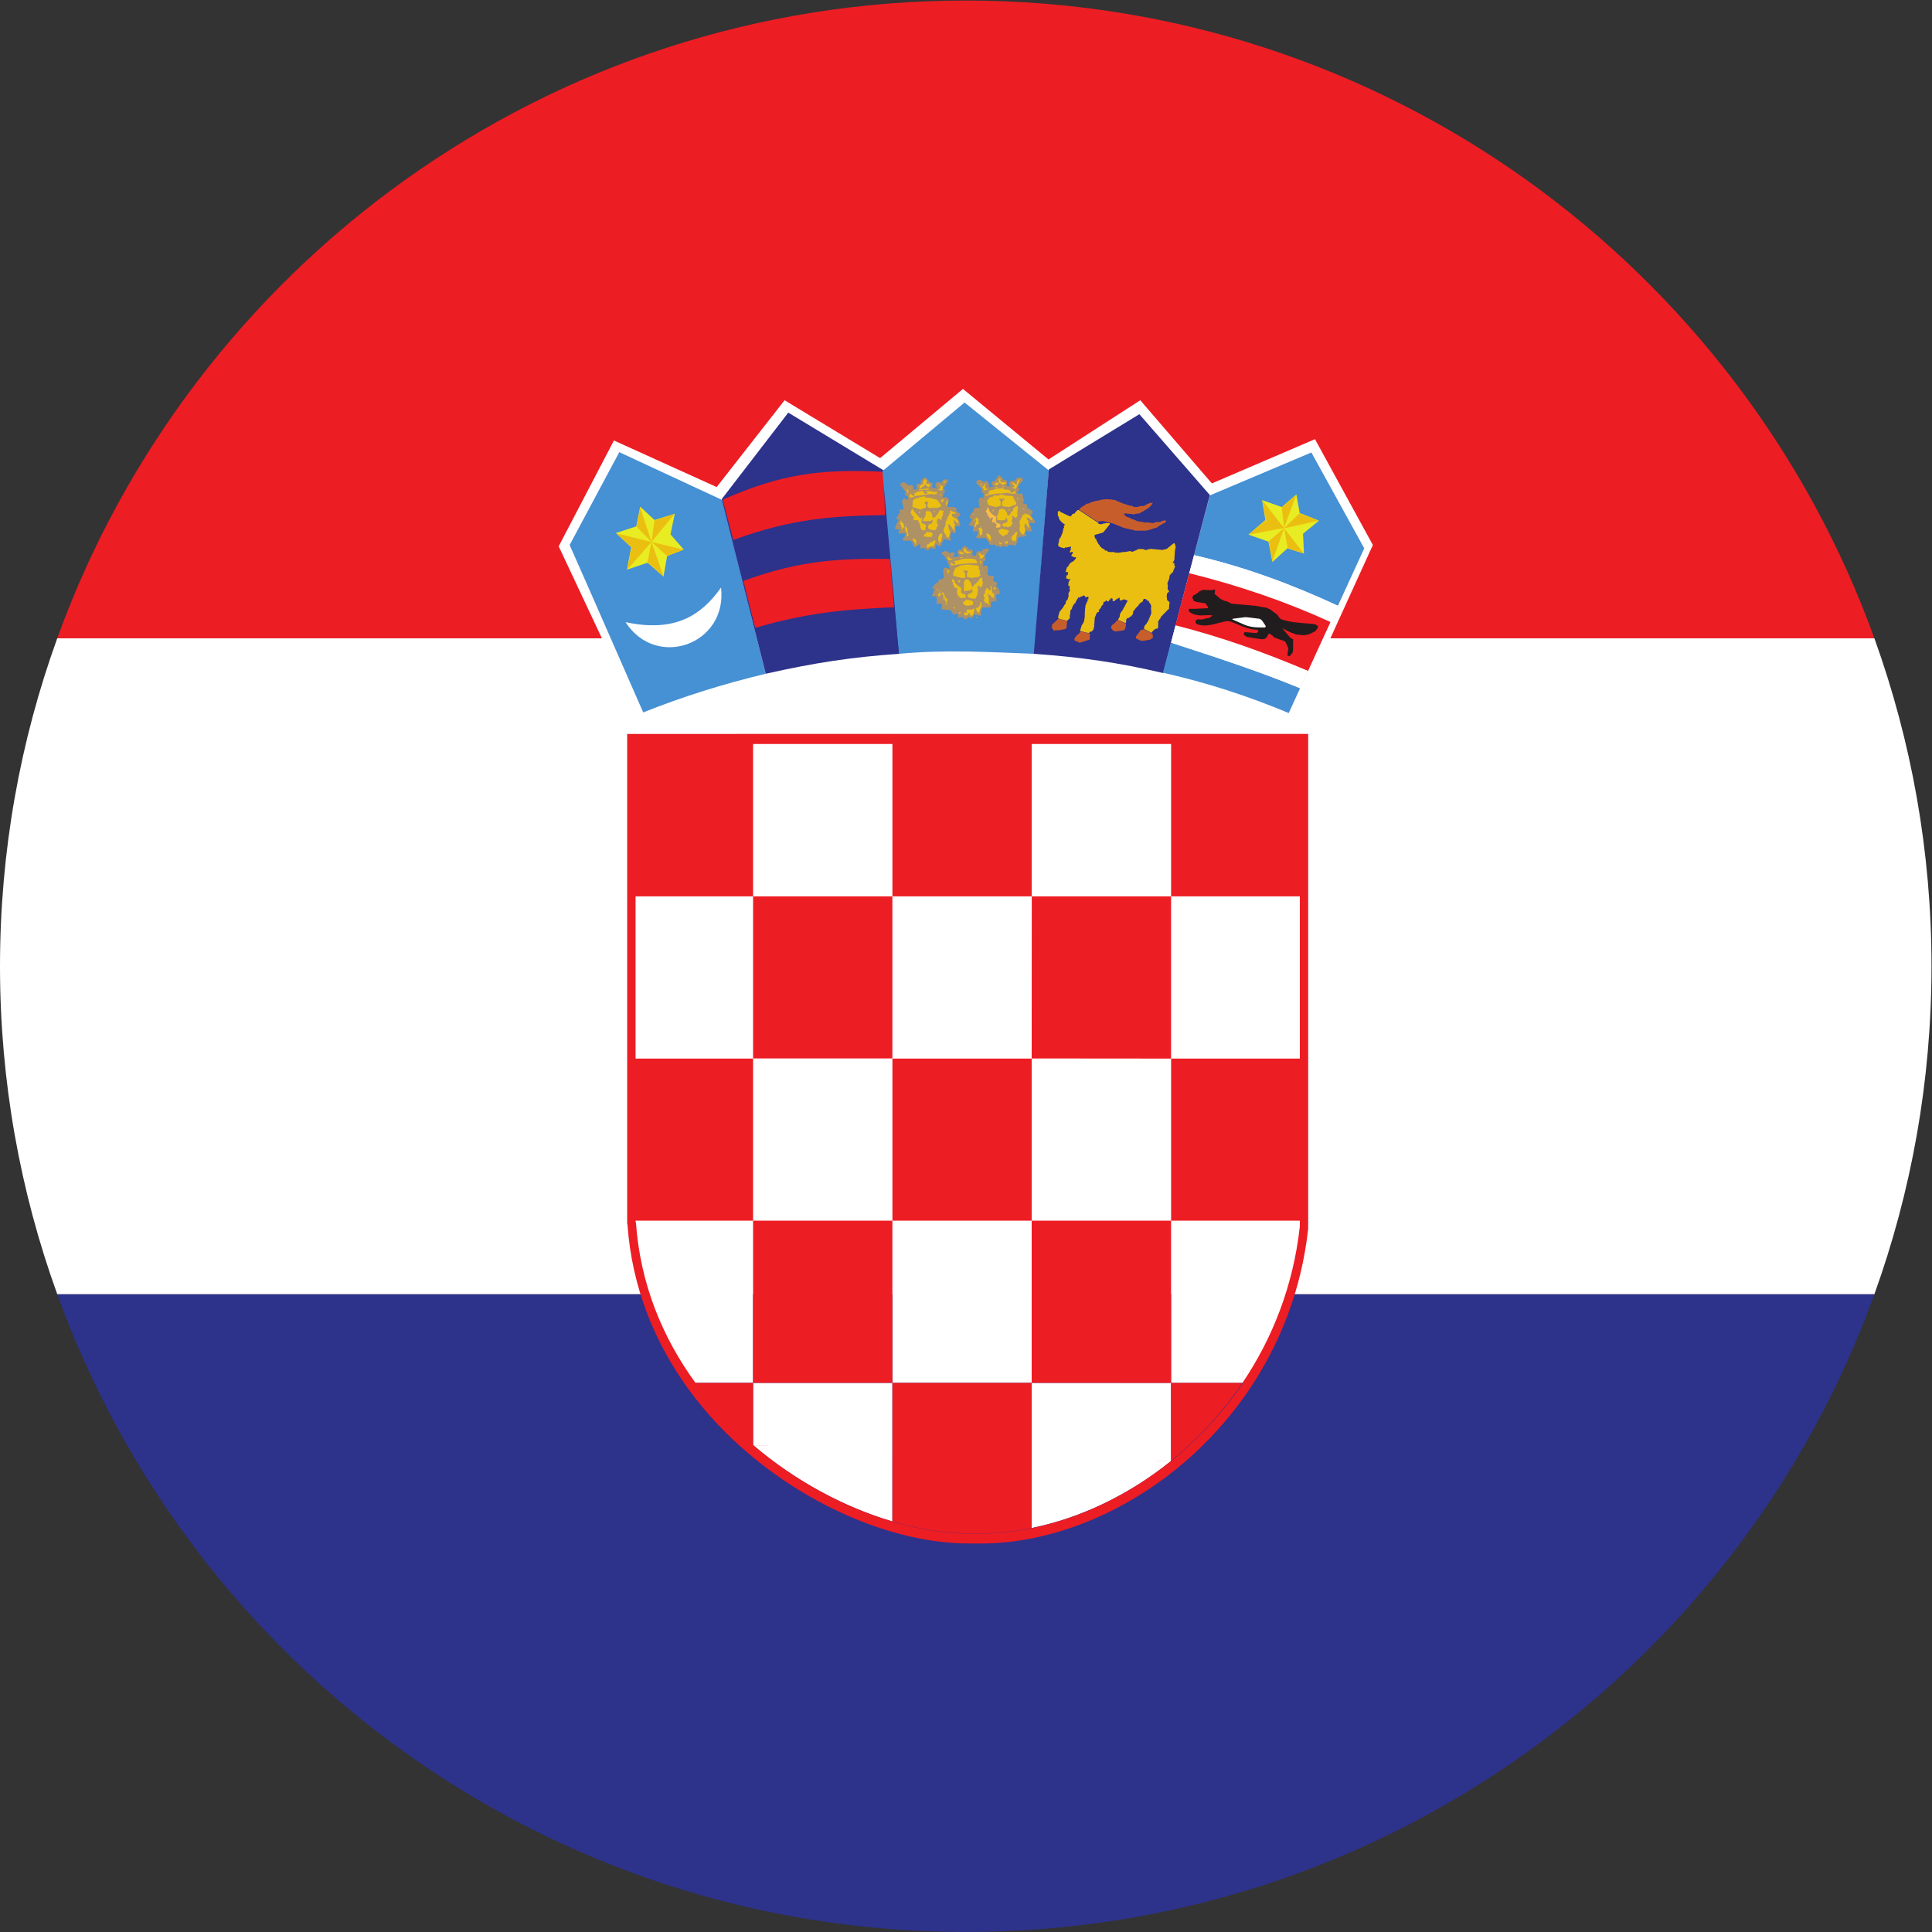 <?xml version="1.0" encoding="UTF-8" standalone="no"?>
<svg
   xmlns:dc="http://purl.org/dc/elements/1.1/"
   xmlns:cc="http://creativecommons.org/ns#"
   xmlns:rdf="http://www.w3.org/1999/02/22-rdf-syntax-ns#"
   xmlns:svg="http://www.w3.org/2000/svg"
   xmlns="http://www.w3.org/2000/svg"
   version="1.1"
   id="svg2"
   xml:space="preserve"
   width="42.667"
   height="42.667"
   viewBox="0 0 42.667 42.667"><rect x="0" y="0" width="42.667" height="42.667" fill="#333333" stroke="none"/><defs
     id="defs6" /><g
     id="g10"
     transform="matrix(1.333,0,0,-1.333,0,42.667)"><g
       id="g12"
       transform="scale(0.1)"><path
         d="M 310.535,105.66 H 9.488 C 3.352,122.621 0,140.922 0,159.996 0,179.078 3.352,197.367 9.488,214.34 H 310.535 c 6.117,-16.973 9.465,-35.262 9.465,-54.344 0,-19.074 -3.348,-37.363 -9.465,-54.336"
         style="fill:#ffffff;fill-opacity:1;fill-rule:evenodd;stroke:none"
         id="path14" /><path
         d="M 310.535,214.34 H 9.488 C 31.738,275.949 90.742,319.996 160,319.996 c 69.27,0 128.273,-44.047 150.535,-105.656"
         style="fill:#ed1d24;fill-opacity:1;fill-rule:evenodd;stroke:none"
         id="path16" /><path
         d="M 9.488,105.648 H 310.535 C 288.273,44.043 229.27,0.004 160,0.004 90.742,0.004 31.738,44.043 9.488,105.648"
         style="fill:#2d328b;fill-opacity:1;fill-rule:evenodd;stroke:none"
         id="path18" /><path
         d="m 106.066,200.738 c 38.973,13.184 72.879,12.524 108.055,-0.215 l 13.328,29.266 -9.59,17.535 -17.086,-7.328 -11.859,13.777 -15.203,-9.812 -14.172,11.687 -13.726,-11.464 -15.825,9.589 -11.254,-14.382 -17.023,7.714 -9.152,-17.531 c 4.527,-9.594 9.043,-19.254 13.507,-28.836"
         style="fill:#ffffff;fill-opacity:1;fill-rule:nonzero;stroke:none"
         id="path20" /><path
         d="m 221.66,219.719 -0.39,-0.836 c 1.589,3.445 3.164,6.902 4.75,10.351 l -8.758,15.887 -16.821,-7.113 -2.621,-9.899 c 8.578,-1.992 16.282,-4.89 23.84,-8.39"
         style="fill:#4690d4;fill-opacity:1;fill-rule:nonzero;stroke:none"
         id="path22" /><path
         d="m 102.602,245.172 -8.227,-15.383 c 4.082,-9.199 8.109,-18.461 12.188,-27.734 6.664,2.656 13.167,4.687 20.3,6.406 l -7.183,28.769 -17.078,7.942"
         style="fill:#4690d4;fill-opacity:1;fill-rule:nonzero;stroke:none"
         id="path24" /><path
         d="m 106.066,236.133 2.375,-2.203 3.356,1.047 -0.711,-3.418 2.195,-2.532 -2.754,-1.062 -0.605,-3.41 -2.637,2.304 -3.418,-1.152 0.707,3.703 -2.535,2.363 3.371,1.102 0.656,3.258"
         style="fill:#e8ec22;fill-opacity:1;fill-rule:nonzero;stroke:none"
         id="path26" /><path
         d="m 105.461,232.828 2.48,-2.535 -1.875,5.723 z"
         style="fill:#ebbf11;fill-opacity:1;fill-rule:nonzero;stroke:none"
         id="path28" /><path
         d="m 107.941,230.293 0.5,3.578 3.297,1.051 z"
         style="fill:#ebbf11;fill-opacity:1;fill-rule:nonzero;stroke:none"
         id="path30" /><path
         d="m 107.941,230.293 5.286,-1.266 -2.7,-1.062 z"
         style="fill:#ebbf11;fill-opacity:1;fill-rule:nonzero;stroke:none"
         id="path32" /><path
         d="m 107.941,230.293 1.981,-5.684 -2.637,2.321 z"
         style="fill:#ebbf11;fill-opacity:1;fill-rule:nonzero;stroke:none"
         id="path34" /><path
         d="m 107.941,230.293 -4.015,-4.586 0.707,3.703 -2.477,2.305 5.785,-1.422"
         style="fill:#ebbf11;fill-opacity:1;fill-rule:nonzero;stroke:none"
         id="path36" /><path
         d="m 103.633,217.008 c 8.058,-1.719 12.461,0.988 15.824,5.726 1.106,-9.379 -10.695,-13.668 -15.824,-5.726"
         style="fill:#ffffff;fill-opacity:1;fill-rule:nonzero;stroke:none"
         id="path38" /><path
         d="m 130.598,251.723 15.816,-9.578 c 0.828,-10.149 1.711,-20.29 2.59,-30.383 -7.93,-0.539 -13.992,-1.481 -22.141,-3.301 l -7.289,28.937 11.024,14.325"
         style="fill:#2d328b;fill-opacity:1;fill-rule:nonzero;stroke:none"
         id="path40" /><path
         d="m 119.73,237.289 c 9.602,4.246 16.047,5.133 26.684,4.629 0.055,-2.375 0.109,-4.793 0.219,-7.168 -8.36,-0.156 -15.266,-0.492 -25.133,-4.129 -0.609,2.207 -1.156,4.41 -1.77,6.668"
         style="fill:#ed1d24;fill-opacity:1;fill-rule:nonzero;stroke:none"
         id="path42" /><path
         d="m 123.152,223.832 c 9.543,3.531 16.438,3.75 24.321,3.645 0.215,-2.637 0.433,-5.293 0.652,-8 -7.937,-0.321 -14.656,-0.938 -22.988,-3.414 -0.664,2.593 -1.317,5.191 -1.985,7.769"
         style="fill:#ed1d24;fill-opacity:1;fill-rule:nonzero;stroke:none"
         id="path44" /><path
         d="m 159.805,253.395 13.957,-11.25 c -0.828,-10.149 -1.594,-20.29 -2.375,-30.383 -7.5,0.285 -14.657,0.722 -22.438,0 l -2.754,30.265 13.61,11.368"
         style="fill:#4690d4;fill-opacity:1;fill-rule:nonzero;stroke:none"
         id="path46" /><path
         d="m 188.762,251.461 11.679,-13.395 c -2.597,-9.878 -5.187,-19.625 -7.711,-29.496 -7.234,1.711 -13.675,2.653 -21.453,3.192 l 2.485,30.547 15,9.152"
         style="fill:#2d328b;fill-opacity:1;fill-rule:nonzero;stroke:none"
         id="path48" /><path
         d="m 194.023,213.707 c 7.266,-2.359 14.29,-4.602 21.407,-7.57 l 1.226,2.676 c -7.371,3.156 -14.039,5.617 -21.929,7.589 l -0.704,-2.695"
         style="fill:#d2d2d1;fill-opacity:1;fill-rule:nonzero;stroke:none"
         id="path50" /><path
         d="m 197.031,225.113 c 8.278,-2.05 16.028,-4.707 23.399,-8.086 0.398,0.907 0.816,1.797 1.23,2.692 -7.558,3.5 -15.262,6.398 -23.84,8.39 l -0.789,-2.996"
         style="fill:#ffffff;fill-opacity:1;fill-rule:nonzero;stroke:none"
         id="path52" /><path
         d="m 194.746,216.488 c 7.863,-2.011 14.629,-4.461 21.969,-7.558 1.234,2.695 2.465,5.406 3.715,8.097 -7.371,3.379 -15.121,6.036 -23.399,8.086 l 0.356,1.348 -2.641,-9.973"
         style="fill:#ed1d24;fill-opacity:1;fill-rule:nonzero;stroke:none"
         id="path54" /><path
         d="m 193.984,213.617 -1.312,-4.988 c 7.328,-1.652 14.058,-3.859 20.84,-6.68 0.621,1.367 1.25,2.739 1.879,4.11 -7.102,2.929 -14.137,5.195 -21.407,7.558"
         style="fill:#468ed3;fill-opacity:1;fill-rule:nonzero;stroke:none"
         id="path56" /><path
         d="m 216.691,208.871 c -7.328,3.098 -14.043,5.559 -21.945,7.531 l -0.723,-2.793 c 7.25,-2.359 14.278,-4.621 21.368,-7.539 0.429,0.938 0.871,1.875 1.3,2.801"
         style="fill:#ffffff;fill-opacity:1;fill-rule:nonzero;stroke:none"
         id="path58" /><path
         d="m 214.77,238.18 0.55,-3.094 3.207,-1.262 -2.648,-2.16 0.156,-3.301 -2.746,0.871 -2.484,-2.257 -0.657,3.371 -3.316,1.16 2.813,2.422 -0.547,3.3 3.257,-1.156 2.415,2.106"
         style="fill:#e8ec22;fill-opacity:1;fill-rule:nonzero;stroke:none"
         id="path60" /><path
         d="m 212.355,236.016 0.383,-3.403 2.032,5.508 z"
         style="fill:#ebbf11;fill-opacity:1;fill-rule:nonzero;stroke:none"
         id="path62" /><path
         d="m 212.738,232.555 2.528,2.476 3.207,-1.207 z"
         style="fill:#ebbf11;fill-opacity:1;fill-rule:nonzero;stroke:none"
         id="path64" /><path
         d="m 212.738,232.555 3.246,-4.133 -2.644,0.812 z"
         style="fill:#ebbf11;fill-opacity:1;fill-rule:nonzero;stroke:none"
         id="path66" /><path
         d="m 212.738,232.613 -1.933,-5.578 -0.61,3.356 z"
         style="fill:#ebbf11;fill-opacity:1;fill-rule:nonzero;stroke:none"
         id="path68" /><path
         d="m 212.738,232.613 -5.84,-1.105 2.813,2.363 -0.559,3.301 3.586,-4.559"
         style="fill:#ebbf11;fill-opacity:1;fill-rule:nonzero;stroke:none"
         id="path70" /><path
         d="m 176.793,217.168 -0.109,-1.16 -0.274,-0.168 -1.215,-0.211 h -0.047 v 0.059 h -0.328 l -0.175,-0.176 -0.161,0.285 -0.121,0.098 -0.152,0.281 0.152,0.273 -0.152,0.11 0.105,0.058 0.047,0.059 0.172,0.058 0.059,0.219 h 0.109 l 0.668,0.649 1.422,-0.434"
         style="fill:#c85d2c;fill-opacity:1;fill-rule:nonzero;stroke:none"
         id="path72" /><path
         d="m 180.492,215.133 0.11,-0.059 -0.059,-0.429 v -0.508 l -1.488,-0.5 h -0.227 -0.098 l -0.289,0.176 -0.375,0.109 -0.058,0.156 v 0.219 l 0.433,0.609 0.172,0.059 0.117,0.109 0.274,0.391 1.488,-0.332"
         style="fill:#c85d2c;fill-opacity:1;fill-rule:nonzero;stroke:none"
         id="path74" /><path
         d="m 181.926,233.48 0.058,-0.156 0.426,-0.113 0.332,0.113 0.571,0.098 h 0.425 l 0.11,-0.039 v -0.172 l -0.828,-1.043 -0.059,-0.055 -0.156,-0.222 -1.047,-0.332 h -0.117 l -0.274,-0.118 -0.058,-0.105 0.117,-0.434 0.117,-0.105 0.156,-0.059 -0.097,-0.117 0.214,-0.328 0.059,-0.172 0.156,-0.223 0.16,-0.156 v -0.117 l 0.497,-0.445 0.273,-0.094 0.113,-0.234 0.281,0.058 v -0.105 l 0.383,-0.176 h 0.825 l 0.164,-0.109 h 0.218 v 0.109 l 0.059,-0.051 0.059,-0.105 0.718,0.105 0.278,0.051 h 0.281 l 0.379,0.059 0.215,0.046 0.39,0.071 0.047,-0.117 h 0.285 l 0.828,0.339 v 0.11 h 0.102 l 0.176,-0.051 0.109,0.051 0.719,-0.051 0.039,-0.117 h 0.394 v 0.058 l 0.282,0.059 h 0.164 l 0.215,0.094 0.058,-0.043 1.817,-0.168 0.722,0.168 1.211,0.984 0.164,-0.164 0.121,-0.488 -0.121,-0.617 -0.105,-1.551 -0.281,-0.488 h 0.281 v -0.383 l 0.105,-0.117 v -0.215 l -0.105,-0.106 v -0.117 l -0.188,-0.375 -0.039,-0.223 -0.105,-0.058 -0.328,-0.281 v -0.157 h -0.118 l -0.058,-0.508 -0.16,-0.441 -0.157,-0.434 0.04,-0.171 0.058,-0.098 -0.058,-0.504 0.058,-0.383 0.059,0.117 0.16,-0.226 -0.375,-0.383 -0.059,-0.555 0.059,-0.164 v -0.34 l 0.433,-0.382 -0.058,-0.329 -0.047,-0.765 -0.27,-0.231 -1.062,-1.097 -0.059,-0.172 -0.05,-0.113 -0.164,-0.157 -0.215,-0.437 0.054,-0.16 -0.054,-0.785 -0.114,-0.118 -0.336,-0.05 -0.378,-0.325 -0.059,-0.058 -0.16,-0.274 -1.27,0.657 0.059,0.39 0.039,0.117 0.394,0.446 v 0.16 h 0.114 l 0.547,1.316 0.058,0.168 v 0.106 l -0.058,0.722 0.058,0.328 -0.058,0.059 v 0.164 l -0.118,0.172 -0.156,0.207 -0.105,0.281 -0.282,0.059 -0.105,0.215 h -0.117 l -0.059,0.058 h -0.211 l -0.168,-0.172 v -0.16 l -0.054,-0.105 -0.215,-0.117 -0.395,-0.329 -0.054,-0.167 -0.332,-0.336 -0.059,-0.039 -0.223,-0.282 v -0.058 l -0.051,-0.055 -0.105,-0.059 -0.16,-0.269 v -0.332 l -0.176,-0.215 -0.168,-0.23 h -0.105 -0.059 l -0.098,-0.165 -0.117,-0.058 h -0.176 l -0.214,-0.211 -0.047,-0.496 v -0.055 l -0.063,-0.105 -1.265,0.539 0.117,0.273 0.152,0.227 0.063,0.496 0.269,0.433 0.117,0.114 0.282,0.547 0.113,0.171 0.262,0.543 0.07,0.059 0.144,0.34 -0.589,0.215 -0.11,-0.059 -0.172,-0.055 -0.269,-0.101 -0.18,0.101 v 0.399 l -0.433,-0.227 -0.059,-0.058 h -0.059 l -0.382,-0.332 h -0.223 v 0.332 l -0.047,0.113 -0.113,0.059 -0.215,-0.059 0.113,-0.113 h -0.23 l -0.157,-0.332 h -0.046 l -0.176,-0.047 -0.215,0.222 -0.117,-0.175 -0.117,-0.098 h -0.215 v -0.332 l -0.117,-0.172 -0.161,-0.164 -0.16,-0.328 -0.336,-0.395 0.059,-0.328 -0.164,0.059 -0.227,-0.176 -0.332,-0.824 -0.058,-0.981 -0.102,-0.117 0.102,-0.058 -0.059,-0.383 -0.098,-0.379 -0.285,-0.332 -0.265,-0.059 h -0.059 l -0.051,-0.058 -0.066,-0.157 -1.371,0.321 -0.11,0.117 0.274,0.879 0.168,0.226 0.215,0.434 0.117,0.77 v 0.503 l 0.058,0.821 v 0.117 l 0.094,0.098 -0.094,0.113 0.094,0.281 0.063,0.109 v 0.211 l 0.105,-0.211 -0.051,0.27 h 0.051 l 0.172,0.34 -0.055,0.215 h 0.164 v 0.285 0.164 l -0.164,-0.059 h -0.117 l -0.051,-0.047 h -0.211 l -0.058,0.204 -0.063,0.058 h -0.269 l -0.117,-0.156 h -0.215 l -0.11,-0.106 v -0.171 0.054 l -0.273,0.117 -0.488,-0.839 v -0.118 l -0.235,-0.148 -0.332,-0.605 v -0.176 l -0.105,-0.106 -0.172,-0.226 -0.055,-0.723 -0.051,-0.098 v -0.394 l 0.164,0.113 -0.335,-0.324 -0.27,-0.281 -1.383,0.379 -0.117,0.226 0.176,0.664 0.058,0.223 0.547,0.664 0.285,0.492 0.168,0.172 0.043,0.266 0.055,0.164 0.117,0.218 h 0.11 l 0.152,0.563 0.059,0.098 -0.059,0.277 0.059,0.277 0.171,0.278 0.051,0.222 v -0.047 l -0.105,0.157 v 0.109 l 0.054,0.109 -0.054,0.231 v 0.098 h -0.215 v 0.164 l 0.098,0.058 -0.059,0.113 0.113,0.055 h -0.113 v 0.11 l 0.176,0.328 0.054,0.058 0.051,0.168 -0.051,0.106 -0.23,-0.215 v 0.168 h -0.102 l -0.277,0.097 0.059,0.45 0.218,0.117 0.063,0.437 -0.281,0.051 -0.157,-0.051 0.215,0.774 0.262,0.262 0.23,0.402 0.278,0.215 0.379,0.222 0.332,0.383 0.058,0.215 h -0.168 -0.105 l -0.274,0.117 -0.222,0.098 v 0.176 l 0.222,0.281 v 0.207 h -0.285 l -0.109,-0.156 -0.106,0.215 0.215,0.449 -0.215,0.215 0.215,-0.059 v 0.227 l -0.656,-0.11 -0.051,-0.058 -0.289,0.058 -0.094,-0.176 -0.832,0.235 -0.234,0.273 0.234,1.16 0.161,0.09 0.386,0.949 v 0.172 l 0.059,0.215 0.058,-0.058 v 0.168 l -0.058,0.117 0.176,0.117 -0.071,0.254 0.172,0.23 v -0.172 l 0.043,0.063 v 0.109 l -0.535,0.383 -0.332,0.391 -0.059,0.058 -0.058,0.211 -0.059,0.059 -0.039,0.277 -0.117,0.059 v 0.156 0.336 0.211 l 0.117,0.117 h 0.258 v -0.117 l 1.605,-0.762 h 0.164 l 0.219,0.27 0.059,0.117 0.39,0.109 0.047,0.114 0.11,0.152 0.218,0.176 0.059,0.109 h 0.23 l 3.196,-2.102"
         style="fill:#ebbf11;fill-opacity:1;fill-rule:nonzero;stroke:none"
         id="path76" /><path
         d="m 181.926,233.598 0.164,0.109 0.598,0.059 0.332,-0.059 h -0.098 l 1.371,-0.324 1.934,-0.77 1.539,-0.343 0.265,-0.102 h 1.828 0.059 l 0.387,0.102 0.261,0.058 0.454,0.168 0.605,0.176 0.109,0.047 0.051,0.058 0.063,0.051 0.054,0.047 0.375,0.227 0.672,0.378 0.215,0.118 v 0.226 l -0.273,0.047 -0.332,-0.105 -0.164,-0.059 -0.168,-0.109 h -0.829 l -0.097,-0.118 -0.281,-0.058 -0.883,0.117 h -0.043 -0.071 l -0.164,-0.059 -0.496,0.118 -0.879,0.109 -0.336,0.164 -0.382,0.164 -0.227,0.047 -0.273,0.117 -0.059,0.114 -0.32,0.058 -0.442,0.223 -0.277,0.437 1.371,-0.109 0.227,-0.063 0.265,0.063 0.731,0.109 0.152,0.055 0.117,0.121 0.442,0.207 v -0.059 0.059 l 0.222,0.168 0.328,0.164 0.219,0.164 0.285,0.223 0.215,0.219 0.11,0.226 0.168,0.277 -0.278,-0.121 -0.215,0.063 -0.222,-0.172 h -0.282 v -0.105 l -0.105,-0.059 -0.176,-0.051 -0.211,-0.164 h -0.336 -0.324 l -0.172,-0.113 h -0.215 l -0.171,-0.059 h -0.106 l -0.441,0.059 -0.168,0.113 -0.164,0.047 -0.11,0.059 -0.117,-0.059 -0.172,0.059 -0.148,0.058 -0.11,0.051 h -0.175 l -0.047,0.059 -0.555,0.164 -1.055,0.441 -0.101,0.105 h -0.059 l -0.492,0.059 -0.215,0.059 h -0.058 -0.282 -0.164 l -0.105,0.05 -1.059,-0.109 -0.262,-0.117 -0.449,-0.047 -0.215,-0.051 -0.39,-0.113 -0.379,-0.106 -0.172,-0.121 -0.609,-0.156 -0.157,-0.168 -0.507,-0.277 -0.325,-0.27 -0.168,-0.222 3.149,-2.043"
         style="fill:#c85d2c;fill-opacity:1;fill-rule:nonzero;stroke:none"
         id="path78" /><path
         d="m 190.742,215.191 -1.211,0.649 -0.168,-0.043 -0.117,-0.059 -0.332,-0.05 -0.043,-0.176 -0.723,-0.946 0.059,-0.156 v -0.058 l 0.277,-0.215 h 0.161 l 0.332,-0.215 h 0.554 l 1.11,0.215 0.261,0.273 h 0.118 l -0.059,0.606 -0.16,0.058 -0.059,0.117"
         style="fill:#c85d2c;fill-opacity:1;fill-rule:nonzero;stroke:none"
         id="path80" /><path
         d="m 186.492,216.781 -1.199,0.559 -0.348,-0.117 -0.101,-0.215 -0.176,-0.16 -0.375,-0.289 -0.215,-0.274 0.043,-0.34 0.172,-0.148 0.047,-0.168 0.445,-0.164 0.828,0.105 0.664,0.118 0.168,0.375 0.11,0.496 -0.063,0.222"
         style="fill:#c85d2c;fill-opacity:1;fill-rule:nonzero;stroke:none"
         id="path82" /><path
         d="m 213.398,211.441 -0.109,0.047 0.149,1.223 -0.477,1.043 -0.391,0.211 -0.429,0.113 -1.121,0.449 -0.161,0.215 -0.218,0.164 -0.27,0.11 v 0.175 l -0.058,-0.058 -0.219,-0.168 -0.16,-0.399 -0.332,-0.269 -0.176,-0.102 h -0.496 -0.117 l -2.25,0.371 -0.497,0.34 0.043,0.383 0.231,0.059 1.824,-0.157 0.098,0.098 0.234,0.176 -0.058,0.047 -0.059,0.226 c -1.649,0 -3.141,0.879 -4.688,1.43 h -0.496 c -1.64,-0.27 -3.254,-1.105 -4.906,-0.492 l -0.215,0.222 v 0.325 l 0.16,0.164 0.282,0.117 0.332,-0.059 0.648,0.059 0.117,0.098 0.496,0.058 0.168,0.055 0.282,0.113 0.156,0.168 0.113,0.063 0.18,0.05 -0.672,0.059 c -1.113,0 -2.211,-0.281 -3.371,0.605 v 0.157 0.285 h 0.996 l 2.203,0.105 -0.055,0.215 -0.324,0.508 v 0.039 l -0.172,0.059 -1.488,0.234 -0.051,0.051 -0.332,0.105 -0.109,0.332 -0.11,0.227 0.219,0.379 0.278,0.109 0.55,0.379 0.16,0.176 0.176,0.051 0.317,0.175 1.453,-0.058 0.262,0.058 0.222,0.047 0.164,-0.047 -0.101,-0.671 0.984,-0.825 0.652,-0.332 0.336,-0.058 0.825,-0.391 0.289,-0.039 2.589,-0.23 h 0.282 l 0.203,-0.051 0.176,-0.055 0.156,0.055 2.156,-0.383 0.324,-0.164 0.176,-0.059 1.211,-0.89 0.219,-0.27 0.047,-0.168 0.175,-0.113 0.165,-0.211 c 1.601,-0.551 3.078,-0.606 4.57,-0.723 l 1.101,-0.105 0.446,-0.274 0.05,-0.273 -0.433,-0.617 -0.883,-0.438 -0.281,-0.109 -0.278,-0.059 h -0.156 l -0.172,-0.058 h -0.273 l -1.109,0.117 -1.04,0.383 -0.992,0.492 -0.168,0.223 v -0.223 l 1.219,-1.43 0.449,-0.273 v -1.485 l -0.066,-0.664 -0.442,-0.547 -0.117,-0.058 -0.215,0.058"
         style="fill:#211c1d;fill-opacity:1;fill-rule:nonzero;stroke:none"
         id="path84" /><path
         d="m 209.039,216.129 c -1.035,0 -2.031,0.047 -3.082,0.547 l -1.766,0.769 v 0.118 l 2.036,0.265 h 0.277 l 2.211,-0.265 0.324,-0.223 0.207,-0.289 0.399,-0.602 0.066,-0.105 -0.109,-0.215 h -0.563"
         style="fill:#ffffff;fill-opacity:1;fill-rule:nonzero;stroke:none"
         id="path86" /><path
         d="m 159.762,217.504 -0.223,0.383 -0.601,-0.114 h -0.223 v 0.493 l -0.168,0.175 -0.656,-0.234 -0.059,0.332 -0.113,0.117 -0.117,0.215 -0.047,0.059 v 0.054 l -0.825,0.059 -0.769,0.113 0.047,0.321 0.113,0.503 -0.219,0.063 -0.773,0.039 0.113,0.609 -0.113,0.504 v 0.059 l -0.051,0.039 h -0.566 l -0.098,0.059 v 0.058 l 0.449,1.106 -0.449,0.109 0.547,0.719 0.168,0.109 0.383,0.231 -0.051,0.039 0.109,0.336 0.391,0.058 0.223,0.106 0.261,0.113 -0.105,0.273 v 0.231 l -0.117,0.867 0.175,0.227 0.161,0.117 0.55,-0.117 0.274,-0.168 v 0.109 l -0.098,0.176 -0.117,0.32 0.051,0.227 -0.227,0.164 -0.039,0.051 v 0.394 l -0.176,0.215 -0.332,0.543 -0.324,0.285 -0.113,0.055 0.058,0.273 0.055,0.051 0.551,0.176 0.437,-0.176 0.227,-0.324 0.105,0.215 h 0.114 l 0.375,0.058 0.222,-0.105 v -0.11 l -0.164,-0.613 0.34,0.059 0.492,0.117 0.118,0.039 -0.118,0.176 -0.105,0.047 -0.055,0.234 -0.055,0.266 0.274,0.339 0.332,-0.058 0.109,0.117 0.051,0.148 0.168,0.235 0.223,0.156 h 0.16 l 0.449,-0.332 0.055,-0.113 v -0.043 l 0.16,-0.11 h 0.441 l 0.157,-0.222 -0.098,-0.555 v -0.168 h -0.168 l 0.773,-0.059 0.055,0.399 0.156,0.266 0.453,0.117 0.219,-0.176 0.114,0.176 0.164,0.281 0.488,0.094 0.219,0.054 0.218,-0.097 0.071,-0.11 -0.176,-0.449 h -0.16 l -0.332,-0.613 v -0.324 l 0.058,-0.106 v -0.234 l -0.117,-0.207 h -0.16 l -0.109,-0.117 v -0.118 l 0.109,-0.097 -0.168,-0.449 h 0.168 l 0.437,0.117 0.274,-0.223 v -0.156 -0.285 l -0.113,-0.828 0.433,-0.27 h 0.395 l 0.117,0.055 0.164,-0.114 v -0.113 l -0.164,-0.605 0.715,-0.387 v -0.16 l -0.168,-0.281 0.058,-0.157 0.043,0.059 0.067,-0.176 0.269,-0.324 0.047,-0.164 0.117,-0.285 v -0.161 l -0.117,-0.226 -0.316,-0.051 h -0.215 l 0.105,-1.047 -0.828,-0.156 -0.07,-0.125 -0.047,-0.168 v -0.148 l 0.047,-0.286 -0.148,-0.21 h -1.27 l -0.059,-0.176 -0.218,-0.489 v -0.234 l 0.058,-0.215 -0.058,-0.215 h -0.059 -0.266 l -0.722,0.157 -0.117,-0.098 -0.207,-0.395 -0.118,-0.113 h -0.109 l -0.391,0.227 h -0.043 l -0.394,-0.383 h -0.285 -0.043"
         style="fill:#af9166;fill-opacity:1;fill-rule:nonzero;stroke:none"
         id="path88" /><path
         d="m 161.746,217.715 v 0.113 h 0.156 l -0.047,-0.168 -0.109,0.055"
         style="fill:#ebbf11;fill-opacity:1;fill-rule:nonzero;stroke:none"
         id="path90" /><path
         d="m 160.918,218.109 -0.176,0.059 -0.039,0.156 -0.117,0.215 -0.059,0.059 -0.101,-0.274 -0.336,-0.215 h -0.227 l -0.101,0.274 -0.051,0.058 v 0.157 h 0.309 l 0.117,-0.106 0.058,0.164 -0.058,0.215 v 0.172 l 0.234,0.055 h 0.332 l 0.324,-0.055 0.059,0.113 0.266,0.059 0.117,-0.059 -0.117,-0.285 -0.114,-0.547 -0.152,-0.265 -0.168,0.05"
         style="fill:#ebbf11;fill-opacity:1;fill-rule:nonzero;stroke:none"
         id="path92" /><path
         d="m 158.992,218.383 -0.054,0.058 -0.059,0.215 h 0.113 l 0.219,0.059 -0.219,-0.332"
         style="fill:#ebbf11;fill-opacity:1;fill-rule:nonzero;stroke:none"
         id="path94" /><path
         d="m 162.191,218.492 -0.289,0.223 -0.269,0.605 0.445,0.118 0.113,0.21 0.106,0.059 v 0.164 l 0.16,0.063 -0.102,0.316 0.102,0.059 h 0.117 l 0.043,-0.661 -0.16,-0.113 0.117,-0.058 -0.164,-0.215 -0.176,-0.664 v -0.106 h -0.043"
         style="fill:#ebbf11;fill-opacity:1;fill-rule:nonzero;stroke:none"
         id="path96" /><path
         d="m 160.371,218.93 0.113,-0.059 -0.113,0.059"
         style="fill:#ebbf11;fill-opacity:1;fill-rule:nonzero;stroke:none"
         id="path98" /><path
         d="m 157.891,219.32 0.097,0.157 h 0.164 l 0.063,-0.215 -0.324,0.058"
         style="fill:#ebbf11;fill-opacity:1;fill-rule:nonzero;stroke:none"
         id="path100" /><path
         d="m 160.254,219.707 v 0.055 h -0.164 l -0.168,0.051 -0.266,0.167 -0.07,0.161 -0.047,0.234 0.324,0.051 v 0.105 l 0.157,0.215 h 0.175 v -0.098 l 0.176,0.043 0.215,-0.043 h 0.059 l 0.539,-0.175 v -0.164 -0.059 l 0.054,-0.109 v -0.098 l -0.152,-0.172 -0.832,-0.164"
         style="fill:#ebbf11;fill-opacity:1;fill-rule:nonzero;stroke:none"
         id="path102" /><path
         d="m 156.777,219.871 -0.047,0.109 -0.113,0.27 0.219,-0.109 v -0.161 l -0.059,-0.109"
         style="fill:#ebbf11;fill-opacity:1;fill-rule:nonzero;stroke:none"
         id="path104" /><path
         d="m 163.672,219.871 v 0.172 l -0.113,0.039 0.113,0.168 -0.16,-0.059 h -0.332 v 0.118 0.164 l -0.219,0.058 0.105,0.332 0.055,0.168 0.059,0.117 -0.114,-0.058 -0.105,0.379 v 0.219 l 0.219,-0.11 v 0.379 l 0.058,0.344 0.16,0.164 v 0.16 h 0.274 l 0.105,-0.219 0.071,-0.105 h 0.097 l 0.219,0.105 -0.055,0.383 -0.117,0.234 0.172,-0.117 0.16,-0.058 -0.043,-0.16 0.043,-0.282 0.063,-0.551 h 0.117 v -0.105 h 0.164 v -0.172 l 0.051,-0.109 -0.051,-0.176 h 0.117 l -0.168,-0.203 -0.113,0.105 v 0.098 l -0.059,0.059 v -0.157 l 0.172,-0.164 h -0.23 l -0.176,0.223 -0.148,0.215 h -0.215 v 0.219 l -0.071,0.062 -0.105,-0.23 0.058,-0.11 0.118,-0.664 v -0.215 h 0.097 l -0.168,-0.105 0.071,-0.176 0.097,-0.059 -0.097,-0.211 -0.071,-0.109 h -0.105"
         style="fill:#ebbf11;fill-opacity:1;fill-rule:nonzero;stroke:none"
         id="path106" /><path
         d="m 156.953,220.141 h 0.098 -0.098"
         style="fill:#ebbf11;fill-opacity:1;fill-rule:nonzero;stroke:none"
         id="path108" /><path
         d="m 156.777,220.309 -0.047,0.117 -0.058,-0.117 -0.113,0.339 -0.043,0.383 h -0.071 l -0.047,-0.113 0.047,-0.172 -0.144,-0.098 v 0.645 l -0.078,0.336 h -0.262 l 0.105,0.226 0.055,0.051 0.18,0.051 v -0.328 h 0.144 l 0.071,-0.219 -0.071,-0.058 0.114,-0.059 v -0.203 l 0.171,-0.059 0.165,-0.113 v -0.668 l -0.118,0.059"
         style="fill:#ebbf11;fill-opacity:1;fill-rule:nonzero;stroke:none"
         id="path110" /><path
         d="m 163.238,220.648 h -0.058 l 0.058,0.27 h 0.16 v -0.27 h -0.16"
         style="fill:#ebbf11;fill-opacity:1;fill-rule:nonzero;stroke:none"
         id="path112" /><path
         d="m 161.086,220.918 -0.344,0.059 -0.097,0.113 h -0.161 l -0.171,0.164 v 0.215 l 0.273,0.281 h 0.117 l 0.324,0.156 0.118,0.16 -0.059,0.176 v 0.164 l -0.109,0.219 -0.118,-0.324 -1.148,-0.168 v 1.265 0.286 l 0.211,0.375 h 0.504 l 0.375,-0.434 0.058,-0.227 0.059,-0.113 0.059,-0.262 0.207,-0.175 0.168,0.281 0.55,0.496 0.289,0.383 0.266,0.379 0.277,-0.051 v -0.113 -0.442 l 0.118,-0.097 -0.118,-0.661 -0.218,-0.234 h -0.161 l -0.058,0.234 -0.106,0.04 -0.226,-0.157 v -0.117 l 0.058,-0.383 -0.121,-0.937 -0.117,-0.176 -0.039,-0.098 -0.113,-0.277 h -0.547"
         style="fill:#ebbf11;fill-opacity:1;fill-rule:nonzero;stroke:none"
         id="path114" /><path
         d="m 159.27,220.977 h -0.059 l -0.273,0.218 -0.278,0.274 -0.055,0.219 -0.058,0.554 0.058,0.164 v 0.328 l -0.109,-0.046 -0.058,-0.063 h -0.165 l -0.168,0.223 -0.117,0.175 v 0.157 l -0.156,0.105 0.059,0.168 v 0.231 h -0.172 l 0.058,0.375 0.114,0.164 0.214,-0.332 0.11,-0.328 0.058,-0.11 0.165,-0.168 0.058,-0.058 0.383,-0.321 0.391,-0.218 -0.059,-0.672 0.059,-0.161 0.441,-0.226 0.211,-0.051 0.098,-0.226 -0.04,-0.157 -0.117,-0.164 h -0.152 -0.125 -0.215 l -0.101,-0.054"
         style="fill:#ebbf11;fill-opacity:1;fill-rule:nonzero;stroke:none"
         id="path116" /><path
         d="m 156.34,221.195 0.105,-0.047 -0.105,0.047"
         style="fill:#ebbf11;fill-opacity:1;fill-rule:nonzero;stroke:none"
         id="path118" /><path
         d="m 159.109,221.195 -0.066,0.215 0.168,-0.262 z"
         style="fill:#ebbf11;fill-opacity:1;fill-rule:nonzero;stroke:none"
         id="path120" /><path
         d="m 155.57,221.254 -0.109,0.039 v 0.457 l 0.215,0.059 0.168,-0.059 v -0.281 l -0.098,-0.117 h -0.176 v -0.098"
         style="fill:#ebbf11;fill-opacity:1;fill-rule:nonzero;stroke:none"
         id="path122" /><path
         d="m 155.57,221.906 0.106,0.16 0.07,0.235 0.043,-0.235 -0.043,-0.05 -0.07,-0.11 h -0.106"
         style="fill:#ebbf11;fill-opacity:1;fill-rule:nonzero;stroke:none"
         id="path124" /><path
         d="m 164.109,221.957 0.102,-0.051 -0.102,0.051"
         style="fill:#ebbf11;fill-opacity:1;fill-rule:nonzero;stroke:none"
         id="path126" /><path
         d="m 155.242,222.301 v 0.215 l 0.219,-0.051 -0.109,-0.164 h -0.11"
         style="fill:#ebbf11;fill-opacity:1;fill-rule:nonzero;stroke:none"
         id="path128" /><path
         d="m 164.785,222.406 -0.117,0.059 -0.051,0.16 v 0.164 l 0.278,-0.101 0.109,-0.172 -0.219,-0.11"
         style="fill:#ebbf11;fill-opacity:1;fill-rule:nonzero;stroke:none"
         id="path130" /><path
         d="m 159.32,222.734 v 0.114 -0.114"
         style="fill:#ebbf11;fill-opacity:1;fill-rule:nonzero;stroke:none"
         id="path132" /><path
         d="m 158.879,223.625 -0.059,0.059 -0.105,0.097 0.105,0.168 0.289,-0.058 -0.117,-0.328 -0.113,0.062"
         style="fill:#ebbf11;fill-opacity:1;fill-rule:nonzero;stroke:none"
         id="path134" /><path
         d="m 161.293,223.781 0.176,0.168 -0.176,-0.168"
         style="fill:#ebbf11;fill-opacity:1;fill-rule:nonzero;stroke:none"
         id="path136" /><path
         d="m 159.32,224.336 -1.105,0.273 -0.285,0.172 v 0.379 l 0.222,0.5 v 0.106 l 0.227,0.285 0.226,0.047 0.438,0.273 1.211,0.172 1.824,-0.172 0.113,-0.223 v -0.156 l 0.043,-0.117 -0.269,0.059 0.226,-0.168 0.043,-0.106 0.121,-0.117 V 225.5 l -0.058,-0.457 0.16,-0.262 -0.223,-0.172 -0.156,-0.113 -0.387,-0.058 h -0.164 l -0.343,-0.102 -0.758,0.102 -0.231,0.058 v 0.547 l 0.231,0.395 v 0.105 l -0.113,-0.105 -0.223,0.105 -0.168,0.047 -0.266,-0.047 -0.07,-0.105 0.277,-0.219 0.059,-0.723 -0.117,-0.16 h -0.485"
         style="fill:#ebbf11;fill-opacity:1;fill-rule:nonzero;stroke:none"
         id="path138" /><path
         d="m 157.051,224.984 -0.098,0.454 -0.117,0.222 0.5,-0.16 -0.285,-0.516"
         style="fill:#ebbf11;fill-opacity:1;fill-rule:nonzero;stroke:none"
         id="path140" /><path
         d="m 162.078,225.766 -0.176,0.058 0.289,-0.117 z"
         style="fill:#ebbf11;fill-opacity:1;fill-rule:nonzero;stroke:none"
         id="path142" /><path
         d="m 162.793,225.824 v 0.11 l 0.059,-0.168 z"
         style="fill:#ebbf11;fill-opacity:1;fill-rule:nonzero;stroke:none"
         id="path144" /><path
         d="m 157.555,226.43 v 0.168 l -0.055,0.058 v 0.106 l 0.055,0.168 0.277,-0.215 0.215,-0.172 0.105,0.055 0.063,0.058 0.113,0.157 -0.176,0.164 -0.222,-0.047 0.285,0.222 0.723,0.114 0.171,0.097 0.379,0.114 0.274,0.058 h 0.258 0.175 0.508 l 0.766,-0.058 v -0.114 l 0.109,0.059 0.168,-0.156 0.156,-0.504 h -0.55 -0.266 c -1.066,0 -2.094,-0.106 -3.098,-0.332 h -0.269 -0.164"
         style="fill:#ebbf11;fill-opacity:1;fill-rule:nonzero;stroke:none"
         id="path146" /><path
         d="m 162.355,226.762 v 0.332 h 0.219 l 0.043,-0.281 -0.262,-0.051"
         style="fill:#ebbf11;fill-opacity:1;fill-rule:nonzero;stroke:none"
         id="path148" /><path
         d="m 159.922,226.859 -0.16,0.071 -0.106,0.336 h 0.539 l 0.118,-0.114 -0.118,-0.222 -0.273,-0.071"
         style="fill:#ebbf11;fill-opacity:1;fill-rule:nonzero;stroke:none"
         id="path150" /><path
         d="m 157.168,227.266 -0.117,0.211 -0.059,0.39 0.293,-0.117 v -0.168 l 0.215,-0.047 0.055,-0.172 v 0.172 l 0.277,-0.172 -0.664,-0.097"
         style="fill:#ebbf11;fill-opacity:1;fill-rule:nonzero;stroke:none"
         id="path152" /><path
         d="m 158.992,227.582 0.219,0.227 0.375,-0.059 -0.316,-0.109 -0.278,-0.059"
         style="fill:#ebbf11;fill-opacity:1;fill-rule:nonzero;stroke:none"
         id="path154" /><path
         d="m 162.355,227.582 -0.121,0.059 0.121,0.168 v 0.117 l -0.058,0.156 -0.063,0.168 h -0.156 l 0.055,0.172 h 0.164 l 0.219,-0.172 0.058,-0.109 0.219,-0.059 0.273,0.223 -0.105,-0.438 -0.227,-0.285 h -0.379"
         style="fill:#ebbf11;fill-opacity:1;fill-rule:nonzero;stroke:none"
         id="path156" /><path
         d="m 159.805,227.809 v 0.058 l 0.058,-0.117 z"
         style="fill:#ebbf11;fill-opacity:1;fill-rule:nonzero;stroke:none"
         id="path158" /><path
         d="m 160.09,227.809 v 0.058 l 0.336,0.059 z"
         style="fill:#ebbf11;fill-opacity:1;fill-rule:nonzero;stroke:none"
         id="path160" /><path
         d="m 160.527,227.809 0.176,0.117 -0.058,-0.117 z"
         style="fill:#ebbf11;fill-opacity:1;fill-rule:nonzero;stroke:none"
         id="path162" /><path
         d="m 159.32,228.188 v 0.062 l -0.328,0.172 -0.113,0.266 0.273,0.046 0.219,-0.156 0.059,-0.058 0.281,0.058 -0.055,-0.215 -0.336,-0.175"
         style="fill:#ebbf11;fill-opacity:1;fill-rule:nonzero;stroke:none"
         id="path164" /><path
         d="m 156.617,228.305 v 0.117 -0.117"
         style="fill:#ebbf11;fill-opacity:1;fill-rule:nonzero;stroke:none"
         id="path166" /><path
         d="m 160.09,228.422 -0.227,0.207 h -0.101 l -0.106,0.281 v 0.176 l 0.149,0.148 0.215,-0.054 0.07,-0.375 0.336,-0.117 h 0.375 v -0.168 l -0.606,-0.157 -0.105,0.059"
         style="fill:#ebbf11;fill-opacity:1;fill-rule:nonzero;stroke:none"
         id="path168" /><path
         d="m 153.535,228.969 -0.437,0.324 h -0.176 l -0.442,-0.113 v 0.609 l -0.164,0.168 -0.496,-0.437 -0.492,-0.051 v 0.215 l -0.117,0.332 -0.043,0.16 -0.172,0.117 -0.058,0.211 h -0.11 -0.445 -0.547 l -0.273,0.059 v 0.234 l 0.382,0.43 0.051,0.488 h -0.16 l -0.832,-0.051 -0.156,0.051 0.043,0.281 0.113,0.383 h -0.215 -0.332 l -0.219,0.117 0.278,0.715 0.433,0.824 h -0.492 l 0.547,1.051 0.176,0.121 -0.176,0.207 v 0.227 l 0.715,0.047 -0.274,1.386 0.274,0.383 h 0.117 0.16 l 0.563,-0.332 -0.176,0.164 0.058,0.383 -0.058,0.223 -0.328,0.113 -0.059,0.113 -0.051,0.262 0.051,0.226 -0.16,0.231 -0.441,0.609 -0.165,0.094 -0.05,0.453 0.539,0.215 0.508,-0.273 0.156,-0.172 v -0.106 l 0.555,0.106 0.332,-0.164 0.058,-0.329 -0.058,-0.332 0.664,0.106 -0.059,0.226 -0.055,0.176 0.114,0.43 0.058,0.059 h 0.102 0.445 v 0.378 l 0.051,0.172 0.101,0.114 0.336,0.273 0.071,0.105 h 0.215 l 0.492,-0.492 0.117,-0.277 h 0.043 l 0.508,-0.168 -0.059,-0.77 0.879,-0.109 -0.273,0.285 -0.059,0.375 0.227,0.387 h 0.488 l 0.285,-0.168 0.047,0.168 0.332,0.449 h 0.496 l 0.215,-0.058 v -0.286 l -0.711,-1.093 0.105,-0.282 0.114,-0.101 v -0.113 l -0.161,-0.286 h 0.047 v -0.203 h -0.144 v 0.145 l -0.18,-0.059 0.063,-0.086 0.117,-0.285 -0.235,-0.226 h 0.551 l 0.055,-0.055 0.105,0.055 0.332,-0.211 0.11,-0.344 -0.227,-0.879 v -0.16 l 0.117,-0.059 h 0.227 0.711 l 0.391,-0.164 0.058,-0.269 -0.168,-0.168 0.168,-0.059 0.219,-0.176 0.105,-0.093 0.332,-0.286 -0.16,-0.265 -0.277,-0.176 -0.11,-0.105 0.055,-0.055 0.16,-0.223 0.059,-0.164 0.113,-0.215 0.117,-0.554 -0.117,-0.227 -0.664,0.051 -0.055,-0.207 v -0.34 l 0.106,-0.266 -0.106,-0.34 -0.058,-0.058 -0.496,0.226 -0.117,-0.05 -0.161,-0.61 0.114,-0.718 -0.055,-0.059 -1.102,0.293 -0.554,-1.172 -0.168,-0.051 -0.598,0.324 -0.058,-0.058 -0.059,-0.703 -0.828,0.156 -0.168,-0.113 -0.16,-0.27 h -0.219 l -0.051,0.059"
         style="fill:#af9166;fill-opacity:1;fill-rule:nonzero;stroke:none"
         id="path170" /><path
         d="m 153.586,229.352 -0.051,0.117 -0.051,0.051 0.051,0.164 h 0.051 v 0.214 h 0.277 l 0.102,0.118 0.117,0.218 h 0.332 l 0.098,0.114 0.351,0.215 h 0.098 v -0.27 l -0.215,-0.504 -0.058,-0.215 h -0.497 l -0.226,-0.054 -0.102,-0.168 h -0.277"
         style="fill:#ebbf11;fill-opacity:1;fill-rule:nonzero;stroke:none"
         id="path172" /><path
         d="m 165.715,229.469 h -0.063 l -0.265,0.156 -0.383,-0.051 -0.109,0.11 v 0.214 l -0.508,-0.109 h -0.106 l -0.336,0.051 -0.058,0.281 -0.375,0.5 -0.172,0.281 v 0.059 h -0.16 l -1.102,-0.059 -0.332,0.09 v 0.117 0.059 l 0.219,0.391 0.113,0.496 h -0.894 l 0.054,0.82 -0.711,0.172 v 0.277 h 0.118 l 0.441,0.711 -0.441,0.223 v 0.336 l 0.707,0.937 v 0.157 0.222 l 1.105,0.106 -0.223,0.277 -0.043,0.168 -0.058,0.711 0.277,0.5 h 0.207 l 0.449,-0.215 v 0.059 l -0.105,0.117 -0.051,0.262 0.156,0.343 -0.105,0.086 -0.344,0.235 -0.043,0.226 0.114,0.262 -0.786,0.832 -0.117,0.164 -0.039,0.07 v 0.098 l 0.156,0.277 0.289,0.114 0.543,-0.168 0.227,-0.282 0.277,0.164 0.219,0.059 0.215,-0.164 0.105,-0.168 0.071,-0.5 v -0.094 l 0.097,-0.117 0.164,0.059 0.559,0.058 -0.344,0.317 -0.043,0.172 -0.07,0.105 0.293,0.332 h 0.391 l 0.109,0.285 0.148,0.274 0.176,0.156 v 0.176 l 0.16,0.039 h 0.164 l 0.559,-0.59 v -0.055 -0.058 l 0.449,-0.059 0.149,-0.168 v -0.656 l -0.11,-0.176 0.781,-0.035 -0.171,0.211 -0.059,0.047 v 0.23 l -0.055,0.047 0.168,0.332 h 0.059 l 0.543,0.059 0.289,0.054 0.105,0.274 0.11,0.113 0.394,0.105 h 0.215 l 0.387,-0.218 v -0.274 l -0.602,-0.722 -0.23,-0.434 0.058,-0.109 0.172,-0.118 v -0.164 l -0.113,-0.214 -0.234,-0.118 h -0.047 l -0.063,-0.109 0.227,-0.117 -0.059,-0.317 0.289,0.258 h 0.332 l 0.219,-0.086 0.051,-0.343 0.105,-0.547 h 0.118 v -0.176 l -0.223,-0.375 0.047,-0.113 0.609,-0.164 0.059,-0.332 -0.11,-0.227 0.223,-0.051 0.816,-0.555 v -0.148 l -0.214,-0.348 h -0.051 l -0.059,-0.168 0.707,-0.984 v -0.168 l -0.105,-0.156 -0.828,0.097 0.336,-1.152 0.058,-0.058 -0.109,-0.274 -0.883,0.172 v -0.172 l -0.059,-0.391 0.059,-0.097 0.109,-0.067 -0.109,-0.214 -1.156,-0.118 -0.172,-0.265 -0.332,-1.16 -0.992,0.156 -0.215,-0.051 -0.117,-0.105 -0.102,-0.215 -0.504,0.156 -0.16,0.059 -0.219,-0.274 -0.277,0.059"
         style="fill:#af9166;fill-opacity:1;fill-rule:nonzero;stroke:none"
         id="path174" /><path
         d="m 152.805,229.52 0.054,0.164 -0.054,-0.164"
         style="fill:#ebbf11;fill-opacity:1;fill-rule:nonzero;stroke:none"
         id="path176" /><path
         d="m 151.715,229.84 v 0.058 l -0.231,0.395 -0.097,0.211 -0.117,-0.051 v 0.11 l -0.059,0.339 0.273,-0.058 0.336,-0.391 -0.047,-0.437 0.047,-0.227 -0.105,0.051"
         style="fill:#ebbf11;fill-opacity:1;fill-rule:nonzero;stroke:none"
         id="path178" /><path
         d="m 165.652,229.898 -0.164,0.395 0.504,-0.277 -0.172,-0.118 h -0.168"
         style="fill:#ebbf11;fill-opacity:1;fill-rule:nonzero;stroke:none"
         id="path180" /><path
         d="m 166.699,230.016 -0.215,0.16 -0.058,0.172 0.168,0.043 0.105,-0.098 0.219,0.211 0.059,-0.328 -0.219,-0.219 -0.059,0.059"
         style="fill:#ebbf11;fill-opacity:1;fill-rule:nonzero;stroke:none"
         id="path182" /><path
         d="m 155.621,230.121 -0.051,0.055 -0.16,0.726 0.16,0.493 0.106,0.21 0.39,0.11 0.055,-0.156 -0.055,-0.45 -0.058,-0.207 -0.047,-0.339 -0.285,-0.442 h -0.055"
         style="fill:#ebbf11;fill-opacity:1;fill-rule:nonzero;stroke:none"
         id="path184" /><path
         d="m 168.082,230.293 v 0.211 h -0.34 l -0.094,0.117 -0.058,0.488 0.223,0.286 0.222,0.21 0.16,0.227 0.164,0.109 h 0.215 l -0.058,-0.109 v -0.117 l -0.11,-0.434 -0.047,-0.484 -0.105,-0.293 -0.172,-0.211"
         style="fill:#ebbf11;fill-opacity:1;fill-rule:nonzero;stroke:none"
         id="path186" /><path
         d="m 164.063,230.504 -0.551,0.723 -0.114,0.378 0.161,0.11 0.218,-0.11 0.071,-0.046 0.215,-0.164 0.148,-0.493 -0.102,-0.105 0.102,-0.344 -0.148,0.051"
         style="fill:#ebbf11;fill-opacity:1;fill-rule:nonzero;stroke:none"
         id="path188" /><path
         d="m 166.211,230.504 0.117,-0.051 -0.117,0.051"
         style="fill:#ebbf11;fill-opacity:1;fill-rule:nonzero;stroke:none"
         id="path190" /><path
         d="m 157.109,230.961 -0.332,0.207 v 0.113 l -0.105,0.227 -0.332,0.433 v 0.055 0.332 l -0.039,0.168 h 0.097 l 0.161,0.379 0.058,0.051 0.055,0.613 0.437,1.094 0.176,0.117 v 0.055 l -0.066,0.281 0.164,-0.055 0.117,0.055 -0.059,0.121 -0.105,0.148 0.105,0.118 h 0.059 l 0.332,-0.176 0.32,-0.09 0.227,-0.121 -0.164,-0.109 h -0.227 -0.269 v -0.383 l 0.172,-0.176 0.547,-0.277 0.277,-0.375 v -0.059 l 0.105,-0.383 -0.324,0.156 -0.117,0.176 -0.391,0.332 v -0.117 l 0.117,-0.601 0.11,-0.114 -0.11,-0.484 0.11,-0.676 -0.11,0.215 -0.386,0.402 v 0.059 l -0.219,0.254 -0.215,0.23 -0.176,0.114 v -0.395 l 0.059,-0.098 v -0.222 l 0.215,-0.559 v -0.281 l -0.098,-0.11 v -0.164 -0.16 l -0.117,-0.172 -0.059,-0.148"
         style="fill:#ebbf11;fill-opacity:1;fill-rule:nonzero;stroke:none"
         id="path192" /><path
         d="m 153.805,231.109 -0.387,0.059 h -0.32 v 0.168 l 0.039,0.223 0.281,0.156 0.117,0.226 0.27,0.055 0.058,-0.164 h 0.102 v 0.109 l 0.449,-0.109 v -0.168 h 0.098 l 0.058,-0.223 h -0.156 l -0.059,-0.332 -0.39,0.059 -0.16,-0.059"
         style="fill:#ebbf11;fill-opacity:1;fill-rule:nonzero;stroke:none"
         id="path194" /><path
         d="m 150.27,231.168 h -0.043 l 0.043,0.391 v 0.214 l -0.215,0.282 -0.11,0.441 -0.058,0.223 0.109,0.058 v 0.27 l 0.176,-0.375 0.148,-0.234 0.063,-0.547 0.058,-0.176 0.118,-0.274 -0.176,-0.16 -0.113,-0.113"
         style="fill:#ebbf11;fill-opacity:1;fill-rule:nonzero;stroke:none"
         id="path196" /><path
         d="m 162.133,231.168 v 0.113 l 0.222,0.055 z"
         style="fill:#ebbf11;fill-opacity:1;fill-rule:nonzero;stroke:none"
         id="path198" /><path
         d="m 166.094,231.281 -0.606,0.551 -0.043,0.379 0.153,0.117 0.394,0.168 0.883,-0.226 0.277,-0.157 0.043,-0.172 h -0.218 l -0.059,-0.226 v -0.156 l -0.219,-0.051 -0.105,-0.067 h -0.168 l -0.098,-0.16 h -0.234"
         style="fill:#ebbf11;fill-opacity:1;fill-rule:nonzero;stroke:none"
         id="path200" /><path
         d="m 162.355,231.441 -0.058,0.274 v 0.34 l -0.063,0.113 -0.043,0.211 -0.058,0.234 0.383,0.059 -0.059,0.156 v 0.219 l 0.16,-0.492 0.176,-0.285 -0.059,-0.274 v -0.281 -0.156 l -0.277,-0.164 -0.102,0.046"
         style="fill:#ebbf11;fill-opacity:1;fill-rule:nonzero;stroke:none"
         id="path202" /><path
         d="m 169.414,231.559 -0.059,0.046 -0.16,0.059 -0.07,0.227 -0.164,0.105 v 0.117 l -0.055,0.442 0.055,0.117 v 0.047 0.207 0.285 l -0.055,0.328 v 0.227 l 0.172,0.164 v 0.105 l 0.164,0.336 0.113,-0.058 0.059,0.546 0.274,-0.109 0.042,-0.059 0.055,-0.058 -0.055,0.117 -0.042,0.281 0.773,-0.226 0.164,-0.211 0.383,-0.453 v -0.27 l -0.383,0.211 -0.164,0.231 h -0.059 -0.281 v -0.278 l 0.172,-0.164 0.051,-0.105 v -0.227 l 0.058,-0.215 v -0.054 l 0.157,-0.832 -0.098,0.117 -0.34,0.492 -0.16,0.223 v 0.054 h -0.176 l -0.055,-0.168 v -0.437 l 0.114,-0.281 -0.114,-0.606 -0.16,-0.324 -0.156,0.051"
         style="fill:#ebbf11;fill-opacity:1;fill-rule:nonzero;stroke:none"
         id="path204" /><path
         d="m 152.98,232.211 -0.222,0.059 -0.102,0.058 -0.066,0.227 -0.168,0.273 0.058,0.219 -0.109,0.164 -0.055,0.172 -0.164,0.383 v 0.058 l -0.218,0.106 h -0.274 l -0.234,-0.059 v 0.164 h -0.156 l 0.117,0.278 v 0.222 h -0.176 l -0.102,0.156 v 0.168 l -0.23,0.063 0.059,0.433 0.171,0.45 0.551,-0.719 0.711,-0.773 0.168,-0.172 0.152,0.172 h 0.168 l -0.101,-0.172 -0.102,-0.375 0.035,-0.227 v -0.117 l 0.067,-0.039 0.34,-0.113 0.269,-0.168 0.051,-0.055 -0.051,-0.375 h -0.113 v -0.176 h 0.113 v -0.168 l -0.387,-0.117"
         style="fill:#ebbf11;fill-opacity:1;fill-rule:nonzero;stroke:none"
         id="path206" /><path
         d="m 154.473,232.27 -0.668,0.226 -0.059,0.43 0.219,0.285 0.39,0.113 0.157,0.332 v 0.168 l -0.039,0.211 -0.118,-0.105 -0.117,-0.164 h -1.316 l -0.063,0.105 0.239,0.387 0.039,0.055 0.176,0.281 0.105,0.383 -0.105,0.109 0.054,0.121 0.051,0.148 0.168,0.059 0.547,-0.059 0.222,-0.324 0.059,-0.109 0.059,-0.504 0.156,-0.105 h 0.176 l 0.656,0.773 0.051,0.211 0.234,0.285 0.262,-0.109 h 0.293 l 0.039,-0.235 h -0.117 v -0.031 -0.23 l 0.078,-0.172 -0.18,-0.055 v -0.156 l -0.16,-0.453 0.047,-0.106 0.058,-0.105 h -0.105 l -0.34,0.211 -0.211,0.058 v -0.164 l -0.168,-0.047 v -0.222 -0.344 -0.266 h 0.168 l 0.051,-0.281 -0.219,0.051 -0.164,-0.598 -0.215,-0.058 h -0.175 -0.215"
         style="fill:#ebbf11;fill-opacity:1;fill-rule:nonzero;stroke:none"
         id="path208" /><path
         d="m 149.336,232.379 v 0.117 h 0.109 v 0.223 l -0.16,0.109 v 0.328 l -0.176,0.114 0.071,0.269 v 0.227 h 0.156 l 0.109,-0.11 v -0.176 l 0.118,-0.097 0.156,0.039 v -0.375 l 0.117,-0.328 -0.168,-0.047 -0.164,-0.293 h -0.168"
         style="fill:#ebbf11;fill-opacity:1;fill-rule:nonzero;stroke:none"
         id="path210" /><path
         d="m 162.297,232.496 0.113,-0.058 -0.113,0.058"
         style="fill:#ebbf11;fill-opacity:1;fill-rule:nonzero;stroke:none"
         id="path212" /><path
         d="m 165.109,232.613 -0.105,0.164 0.105,0.493 -0.324,0.152 v 0.234 l -0.168,-0.117 h -0.23 v 0.168 l -0.063,0.164 0.121,0.164 0.059,0.223 -0.059,0.16 -0.234,-0.16 -0.324,-0.117 0.058,0.23 -0.273,0.223 v 0.156 l -0.16,0.227 -0.055,0.23 -0.117,0.09 v 0.176 l 0.172,0.168 0.047,0.269 -0.047,0.106 0.336,-0.211 0.039,-0.391 0.176,-0.059 v -0.148 l 0.554,-0.516 0.278,-0.097 v -0.117 h 0.156 l -0.047,-0.653 v -0.168 l 0.215,-0.234 0.379,-0.098 0.175,-0.054 -0.058,-0.223 0.058,-0.27 -0.664,-0.164"
         style="fill:#fabc42;fill-opacity:1;fill-rule:nonzero;stroke:none"
         id="path214" /><path
         d="m 165.219,232.719 h -0.11 l 0.219,0.058 z"
         style="fill:#ebbf11;fill-opacity:1;fill-rule:nonzero;stroke:none"
         id="path216" /><path
         d="m 166.918,232.719 -0.258,0.109 -0.066,0.098 -0.051,-0.098 -0.059,-0.051 -0.39,0.149 v 0.285 l 0.176,0.172 h 0.058 l 0.332,0.097 0.215,0.176 0.043,0.051 v 0.281 l -0.258,0.383 -0.117,-0.441 h -0.117 l -0.434,-0.059 h -0.172 l -0.601,0.059 0.051,0.328 -0.118,0.113 -0.043,0.106 0.219,0.382 0.16,0.614 0.11,0.215 0.394,0.117 0.379,-0.059 0.438,-0.601 v -0.059 l 0.168,-0.492 0.273,0.211 0.113,0.054 0.117,0.348 0.333,0.266 0.046,0.332 0.278,0.269 0.332,0.172 0.164,-0.113 v -0.172 l -0.117,-0.984 0.058,-0.118 v -0.226 l -0.168,-0.262 -0.105,-0.113 -0.379,0.219 -0.109,0.117 h -0.223 l 0.113,-0.223 0.039,-0.23 -0.152,-0.317 0.058,-0.117 0.094,-0.324 -0.094,-0.227 -0.121,-0.054 -0.047,-0.118 -0.117,-0.156 -0.269,-0.051 -0.176,-0.058"
         style="fill:#ebbf11;fill-opacity:1;fill-rule:nonzero;stroke:none"
         id="path218" /><path
         d="m 161.527,232.777 -0.058,0.149 v 0.058 l 0.164,0.555 0.113,0.391 -0.055,0.152 -0.281,-0.316 h -0.117 l 0.453,0.547 h 0.109 l 0.223,-0.231 0.055,-0.047 -0.055,-0.328 0.113,-0.437 h -0.289 l -0.117,-0.168 -0.152,-0.383 -0.106,0.058"
         style="fill:#ebbf11;fill-opacity:1;fill-rule:nonzero;stroke:none"
         id="path220" /><path
         d="m 168.633,232.777 v 0.098 -0.098"
         style="fill:#ebbf11;fill-opacity:1;fill-rule:nonzero;stroke:none"
         id="path222" /><path
         d="m 155.352,233.211 v 0.211 l 0.16,-0.266 z"
         style="fill:#ebbf11;fill-opacity:1;fill-rule:nonzero;stroke:none"
         id="path224" /><path
         d="m 162.41,233.324 0.106,-0.054 -0.106,0.054"
         style="fill:#ebbf11;fill-opacity:1;fill-rule:nonzero;stroke:none"
         id="path226" /><path
         d="m 168.516,233.324 0.117,0.156 -0.117,-0.156"
         style="fill:#ebbf11;fill-opacity:1;fill-rule:nonzero;stroke:none"
         id="path228" /><path
         d="m 169.297,233.539 0.117,-0.059 -0.117,0.059"
         style="fill:#ebbf11;fill-opacity:1;fill-rule:nonzero;stroke:none"
         id="path230" /><path
         d="m 153.098,233.871 -0.071,0.164 0.11,-0.164 z"
         style="fill:#ebbf11;fill-opacity:1;fill-rule:nonzero;stroke:none"
         id="path232" /><path
         d="m 169.297,233.871 0.058,0.27 0.059,-0.27 z"
         style="fill:#ebbf11;fill-opacity:1;fill-rule:nonzero;stroke:none"
         id="path234" /><path
         d="m 157.5,234.313 -0.117,0.105 v 0.176 h 0.289 l 0.047,-0.281 H 157.5"
         style="fill:#ebbf11;fill-opacity:1;fill-rule:nonzero;stroke:none"
         id="path236" /><path
         d="m 168.359,234.75 -0.058,0.109 0.168,-0.168 z"
         style="fill:#ebbf11;fill-opacity:1;fill-rule:nonzero;stroke:none"
         id="path238" /><path
         d="m 161.184,234.75 -0.039,0.055 0.093,0.172 h 0.114 l -0.168,-0.227"
         style="fill:#ebbf11;fill-opacity:1;fill-rule:nonzero;stroke:none"
         id="path240" /><path
         d="m 153.098,234.977 0.097,0.32 -0.097,-0.32"
         style="fill:#ebbf11;fill-opacity:1;fill-rule:nonzero;stroke:none"
         id="path242" /><path
         d="m 152.316,235.031 -0.109,0.176 0.059,0.09 0.273,-0.059 -0.223,-0.207"
         style="fill:#ebbf11;fill-opacity:1;fill-rule:nonzero;stroke:none"
         id="path244" /><path
         d="m 154.746,235.145 -0.058,0.152 0.058,0.117 0.215,-0.059 -0.215,-0.21"
         style="fill:#ebbf11;fill-opacity:1;fill-rule:nonzero;stroke:none"
         id="path246" /><path
         d="m 151.109,235.238 0.102,-0.031 -0.102,0.031"
         style="fill:#ebbf11;fill-opacity:1;fill-rule:nonzero;stroke:none"
         id="path248" /><path
         d="m 164.504,235.238 v 0.059 l -0.059,0.176 0.059,0.215 0.164,-0.047 -0.164,-0.403"
         style="fill:#ebbf11;fill-opacity:1;fill-rule:nonzero;stroke:none"
         id="path250" /><path
         d="m 167.027,235.473 -0.05,0.215 h 0.273 z"
         style="fill:#ebbf11;fill-opacity:1;fill-rule:nonzero;stroke:none"
         id="path252" /><path
         d="m 169.57,235.641 v 0.047 l -0.156,0.175 0.316,-0.058 -0.16,-0.164"
         style="fill:#ebbf11;fill-opacity:1;fill-rule:nonzero;stroke:none"
         id="path254" /><path
         d="m 152.371,235.688 -0.551,0.222 -0.652,0.164 0.043,0.723 v 0.058 l 0.059,0.317 0.156,0.176 0.176,0.109 0.218,0.059 0.332,0.047 0.164,0.164 h 0.106 l 0.676,0.117 h 0.156 v -0.117 l 0.059,-0.055 0.054,-0.039 h 0.168 0.43 l 1.277,-0.344 0.168,-0.215 0.102,-0.113 0.058,-0.106 0.274,-0.335 0.058,-0.274 -0.113,-0.172 h -0.168 l -0.379,-0.164 v 0.106 -0.055 l -1.277,-0.051 -0.266,0.164 -0.07,0.387 0.176,0.336 v 0.117 l -0.492,0.106 -0.118,-0.336 0.172,-0.164 0.051,-0.387 v -0.117 l -0.996,-0.375 -0.051,0.047"
         style="fill:#ebbf11;fill-opacity:1;fill-rule:nonzero;stroke:none"
         id="path256" /><path
         d="m 164.941,236.074 -1.211,0.336 v 0.051 l -0.117,0.336 -0.101,0.164 0.101,0.269 0.164,0.227 h 0.11 l 0.058,0.059 v 0.211 h 0.442 l 0.281,0.281 h 0.117 l 0.602,-0.055 0.211,0.113 0.336,0.114 0.16,-0.059 0.605,-0.168 1.043,-0.058 0.293,-0.262 h -0.176 l 0.063,-0.176 0.215,-0.227 -0.055,-0.105 0.055,-0.051 0.222,-0.16 v -0.394 l -1.207,-0.446 -0.941,0.114 -0.176,0.105 -0.043,0.332 0.102,0.449 0.234,0.215 0.098,0.059 v 0.109 h -0.332 -0.496 -0.211 l 0.211,-0.168 0.175,-0.269 v -0.727 l -0.175,-0.047 -0.594,-0.172 h -0.063"
         style="fill:#ebbf11;fill-opacity:1;fill-rule:nonzero;stroke:none"
         id="path258" /><path
         d="m 156.73,236.293 v 0.504 l 0.165,0.433 0.097,-0.21 v -0.223 l -0.215,-0.504 h -0.047"
         style="fill:#ebbf11;fill-opacity:1;fill-rule:nonzero;stroke:none"
         id="path260" /><path
         d="m 150.227,236.797 0.093,-0.063 -0.093,0.063"
         style="fill:#ebbf11;fill-opacity:1;fill-rule:nonzero;stroke:none"
         id="path262" /><path
         d="m 156.066,236.797 -0.222,0.492 h 0.222 l 0.379,0.109 -0.261,-0.437 -0.118,-0.164"
         style="fill:#ebbf11;fill-opacity:1;fill-rule:nonzero;stroke:none"
         id="path264" /><path
         d="m 162.961,236.914 -0.109,0.258 0.168,-0.258 z"
         style="fill:#ebbf11;fill-opacity:1;fill-rule:nonzero;stroke:none"
         id="path266" /><path
         d="m 168.516,237.348 -0.047,0.05 v 0.059 l 0.105,0.176 0.176,-0.117 -0.234,-0.168"
         style="fill:#ebbf11;fill-opacity:1;fill-rule:nonzero;stroke:none"
         id="path268" /><path
         d="m 169.242,237.398 0.113,0.059 -0.113,-0.059"
         style="fill:#ebbf11;fill-opacity:1;fill-rule:nonzero;stroke:none"
         id="path270" /><path
         d="m 150.773,237.633 -0.109,0.262 0.051,0.285 0.223,0.058 0.23,-0.23 0.219,-0.113 h 0.097 l 0.059,0.113 -0.117,0.269 0.566,0.332 0.988,0.176 0.047,-0.285 0.11,-0.176 0.398,-0.047 0.094,0.047 v 0.285 h -0.211 l -0.105,0.176 0.273,-0.058 h 0.336 0.269 l 0.164,-0.118 0.887,-0.05 v -0.118 l -0.113,-0.058 0.113,-0.145 -0.496,-0.058 h -0.273 l -0.176,0.097 -0.164,-0.039 -2.039,-0.285 h -0.274 l -0.16,-0.058 -0.609,-0.223 -0.278,-0.039"
         style="fill:#ebbf11;fill-opacity:1;fill-rule:nonzero;stroke:none"
         id="path272" /><path
         d="m 163.34,237.953 h -0.102 v 0.227 h 0.219 l 0.055,0.058 h 0.218 l 0.118,0.262 -0.118,0.109 0.157,0.118 0.176,0.113 0.605,0.101 0.168,0.106 0.105,0.058 0.879,0.059 h 0.215 0.176 l 0.16,-0.164 0.172,-0.059 h 0.551 l 0.269,-0.156 0.059,-0.226 V 238.5 l 0.168,-0.059 h 0.058 l 0.274,0.118 0.043,0.109 0.289,0.059 v -0.45 l -0.219,0.047 h -0.07 l -0.223,-0.047 -0.262,0.047 -0.722,0.117 -0.938,-0.117 h -0.332 -0.218 l -1.598,-0.258 -0.113,-0.113 h -0.219"
         style="fill:#ebbf11;fill-opacity:1;fill-rule:nonzero;stroke:none"
         id="path274" /><path
         d="m 155.676,238.066 v 0.114 h 0.285 l -0.059,-0.114 h -0.226"
         style="fill:#ebbf11;fill-opacity:1;fill-rule:nonzero;stroke:none"
         id="path276" /><path
         d="m 168.633,238.324 v 0.117 l 0.117,-0.164 z"
         style="fill:#ebbf11;fill-opacity:1;fill-rule:nonzero;stroke:none"
         id="path278" /><path
         d="m 150.383,238.441 -0.063,0.118 v 0.281 l -0.148,0.043 v 0.164 h 0.148 l 0.063,-0.207 0.23,-0.231 -0.23,-0.168"
         style="fill:#ebbf11;fill-opacity:1;fill-rule:nonzero;stroke:none"
         id="path280" /><path
         d="m 155.844,238.441 0.117,0.118 -0.117,-0.118"
         style="fill:#ebbf11;fill-opacity:1;fill-rule:nonzero;stroke:none"
         id="path282" /><path
         d="m 165.219,238.559 -0.11,0.109 0.161,0.332 0.328,-0.117 0.222,-0.098 -0.168,-0.226 h -0.117 -0.207 -0.109"
         style="fill:#ebbf11;fill-opacity:1;fill-rule:nonzero;stroke:none"
         id="path284" /><path
         d="m 155.746,238.84 -0.125,0.043 h -0.16 l 0.16,0.222 h 0.125 l 0.043,0.555 h 0.172 l 0.047,-0.117 0.215,0.059 -0.102,-0.762 h -0.375"
         style="fill:#ebbf11;fill-opacity:1;fill-rule:nonzero;stroke:none"
         id="path286" /><path
         d="m 163.02,238.84 -0.059,0.207 -0.227,0.496 h 0.332 v 0.336 l 0.172,0.059 v -0.395 -0.438 h 0.434 l -0.16,-0.164 -0.492,-0.101"
         style="fill:#ebbf11;fill-opacity:1;fill-rule:nonzero;stroke:none"
         id="path288" /><path
         d="m 152.316,238.883 h -0.109 l 0.109,0.164 h 0.489 l 1,0.117 0.16,-0.223 h -0.547 -0.438 l -0.664,-0.058"
         style="fill:#ebbf11;fill-opacity:1;fill-rule:nonzero;stroke:none"
         id="path290" /><path
         d="m 150.441,239.105 v 0.118 -0.118"
         style="fill:#ebbf11;fill-opacity:1;fill-rule:nonzero;stroke:none"
         id="path292" /><path
         d="m 168.137,239.105 -0.102,0.059 h -0.293 l 0.117,0.227 h 0.106 l 0.117,0.152 -0.434,0.5 0.094,0.109 h 0.071 l 0.324,-0.214 0.269,-0.172 0.063,0.058 v 0.387 l 0.164,0.277 0.23,0.172 h 0.262 l -0.219,-0.117 v -0.168 l -0.215,-0.332 -0.222,-0.594 -0.11,-0.226 -0.058,-0.176 -0.164,0.058"
         style="fill:#ebbf11;fill-opacity:1;fill-rule:nonzero;stroke:none"
         id="path294" /><path
         d="m 150.664,239.164 0.109,0.059 0.165,0.109 -0.11,-0.168 h -0.164"
         style="fill:#ebbf11;fill-opacity:1;fill-rule:nonzero;stroke:none"
         id="path296" /><path
         d="m 152.371,239.223 v 0.285 l -0.055,0.152 h 0.274 l 0.101,0.164 h 0.168 l 0.121,0.289 -0.058,0.098 0.176,0.332 0.156,0.117 h 0.164 v -0.117 l 0.168,-0.109 -0.102,-0.118 -0.066,-0.32 0.211,-0.117 0.117,0.059 0.445,-0.172 -0.226,-0.223 -0.043,-0.152 h -0.223 l -0.332,0.375 v 0.058 h -0.172 l -0.097,-0.281 -0.293,-0.094 -0.047,-0.058 -0.168,-0.227 -0.219,0.059"
         style="fill:#ebbf11;fill-opacity:1;fill-rule:nonzero;stroke:none"
         id="path298" /><path
         d="m 164.941,239.273 v 0.118 l 0.278,0.058 v -0.176 h -0.278"
         style="fill:#ebbf11;fill-opacity:1;fill-rule:nonzero;stroke:none"
         id="path300" /><path
         d="m 165.992,239.332 v 0.117 h 0.16 l 0.059,0.094 0.16,-0.152 -0.379,-0.059"
         style="fill:#ebbf11;fill-opacity:1;fill-rule:nonzero;stroke:none"
         id="path302" /><path
         d="m 155.676,239.543 -0.055,0.059 -0.16,0.164 0.285,-0.106 -0.07,-0.117"
         style="fill:#ebbf11;fill-opacity:1;fill-rule:nonzero;stroke:none"
         id="path304" /><path
         d="m 162.617,239.66 h -0.101 l -0.059,0.383 0.16,-0.105 0.071,-0.114 -0.071,-0.164"
         style="fill:#ebbf11;fill-opacity:1;fill-rule:nonzero;stroke:none"
         id="path306" /><path
         d="m 165.051,239.66 -0.047,0.106 -0.168,0.058 0.059,0.219 0.109,0.07 0.266,-0.07 0.218,0.168 -0.043,-0.273 -0.117,-0.114 -0.277,-0.164"
         style="fill:#ebbf11;fill-opacity:1;fill-rule:nonzero;stroke:none"
         id="path308" /><path
         d="m 166.035,239.766 -0.32,0.277 -0.227,0.168 v 0.449 l 0.11,0.156 0.175,-0.054 -0.058,-0.274 0.058,-0.277 0.438,-0.059 0.332,0.059 0.156,-0.059 -0.105,-0.273 h -0.168 l -0.332,-0.113 h -0.059"
         style="fill:#ebbf11;fill-opacity:1;fill-rule:nonzero;stroke:none"
         id="path310" /><path
         d="m 164.668,239.938 h -0.051 l 0.168,0.105 z"
         style="fill:#ebbf11;fill-opacity:1;fill-rule:nonzero;stroke:none"
         id="path312" /><path
         d="m 156.34,240.113 0.105,0.262 0.227,-0.059 -0.227,-0.273 -0.105,0.07"
         style="fill:#ebbf11;fill-opacity:1;fill-rule:nonzero;stroke:none"
         id="path314" /><path
         d="M 124.766,90.973 V 80.66 c 7.05,-6.02 15.222,-10.332 23.078,-12.641 v 22.953 h -23.078"
         style="fill:#ffffff;fill-opacity:1;fill-rule:nonzero;stroke:none"
         id="path316" /><path
         d="m 194.016,90.973 h 11.929 c 5.032,7.422 8.528,16.25 9.614,26.172 v 0.703 h -21.536 l -0.007,-26.875"
         style="fill:#ffffff;fill-opacity:1;fill-rule:nonzero;stroke:none"
         id="path318" /><path
         d="M 170.922,90.973 V 66.934 c 8.023,1.625 16.07,5.445 23.094,11.09 v 12.949 h -23.094"
         style="fill:#ffffff;fill-opacity:1;fill-rule:nonzero;stroke:none"
         id="path320" /><path
         d="m 170.922,117.848 h 23.094 v 26.855 h -23.094 v -26.855"
         style="fill:#ffffff;fill-opacity:1;fill-rule:nonzero;stroke:none"
         id="path322" /><path
         d="m 147.844,171.578 v 25.524 c -8.371,0 -16.352,0 -23.078,0 v -25.524 h 23.078"
         style="fill:#ffffff;fill-opacity:1;fill-rule:nonzero;stroke:none"
         id="path324" /><path
         d="m 194.016,171.578 v 25.524 c -6.836,0 -14.797,0 -23.078,0 v -25.524 h 23.078"
         style="fill:#ffffff;fill-opacity:1;fill-rule:nonzero;stroke:none"
         id="path326" /><path
         d="M 147.852,117.848 V 90.981 h 23.07 v 26.867 h -23.07"
         style="fill:#ffffff;fill-opacity:1;fill-rule:nonzero;stroke:none"
         id="path328" /><path
         d="m 124.766,117.848 h -19.629 c 0.703,-10.305 4.465,-19.348 9.972,-26.867 h 9.657 v 26.867"
         style="fill:#ffffff;fill-opacity:1;fill-rule:nonzero;stroke:none"
         id="path330" /><path
         d="m 124.766,171.578 h -19.637 l -0.02,-26.855 h 19.657 v 26.855"
         style="fill:#ffffff;fill-opacity:1;fill-rule:nonzero;stroke:none"
         id="path332" /><path
         d="m 170.922,144.723 v 26.855 h -23.07 v -26.855 h 23.07"
         style="fill:#ffffff;fill-opacity:1;fill-rule:nonzero;stroke:none"
         id="path334" /><path
         d="m 147.844,144.703 h -23.078 v -26.855 h 23.078 v 26.855"
         style="fill:#ffffff;fill-opacity:1;fill-rule:nonzero;stroke:none"
         id="path336" /><path
         d="m 124.766,117.848 v 0"
         style="fill:#d53d2b;fill-opacity:1;fill-rule:nonzero;stroke:none"
         id="path338" /><path
         d="m 124.766,90.981 v -0.008 0.008"
         style="fill:#d53d2b;fill-opacity:1;fill-rule:nonzero;stroke:none"
         id="path340" /><path
         d="m 124.766,90.981 h -2.5 v -0.008 h 5 v 0.008 h -5 2.5 -2.5 v -0.008 h 5 v 0.008 h -5 2.5"
         style="fill:#e81f2a;fill-opacity:1;fill-rule:nonzero;stroke:none"
         id="path342" /><path
         d="m 194.016,90.973 v 0"
         style="fill:#d53d2b;fill-opacity:1;fill-rule:nonzero;stroke:none"
         id="path344" /><path
         d="m 205.945,90.973 h 0.012 -0.012"
         style="fill:#d53d2b;fill-opacity:1;fill-rule:nonzero;stroke:none"
         id="path346" /><path
         d="m 205.945,90.973 v -2.5 h 0.012 v 5 h -0.012 v -5 2.5 -2.5 h 0.012 v 5 h -0.012 v -5 2.5"
         style="fill:#e81f2a;fill-opacity:1;fill-rule:nonzero;stroke:none"
         id="path348" /><path
         d="m 124.766,80.66 v -0.012 0.012"
         style="fill:#d53d2b;fill-opacity:1;fill-rule:nonzero;stroke:none"
         id="path350" /><path
         d="m 124.766,80.66 h -2.5 v -0.012 h 5 v 0.012 h -5 2.5 -2.5 v -0.012 h 5 v 0.012 h -5 2.5"
         style="fill:#e81f2a;fill-opacity:1;fill-rule:nonzero;stroke:none"
         id="path352" /><path
         d="m 147.844,68.019 v -0.008 0.008"
         style="fill:#d53d2b;fill-opacity:1;fill-rule:nonzero;stroke:none"
         id="path354" /><path
         d="m 147.844,68.019 h -2.5 v -0.008 h 5 v 0.008 h -5 2.5 -2.5 v -0.008 h 5 v 0.008 h -5 2.5"
         style="fill:#e81f2a;fill-opacity:1;fill-rule:nonzero;stroke:none"
         id="path356" /><path
         d="m 170.922,66.934 v 0"
         style="fill:#d53d2b;fill-opacity:1;fill-rule:nonzero;stroke:none"
         id="path358" /><path
         d="m 194.016,78.023 v -0.012 0.012"
         style="fill:#d53d2b;fill-opacity:1;fill-rule:nonzero;stroke:none"
         id="path360" /><path
         d="m 194.016,78.023 h -2.5 v -0.012 h 5 v 0.012 h -5 2.5 -2.5 v -0.012 h 5 v 0.012 h -5 2.5"
         style="fill:#e81f2a;fill-opacity:1;fill-rule:nonzero;stroke:none"
         id="path362" /><path
         d="m 215.559,144.703 h -21.536 v 26.875 h 21.536 v -26.875"
         style="fill:#ffffff;fill-opacity:1;fill-rule:nonzero;stroke:none"
         id="path364" /><path
         d="m 147.852,117.848 h 23.07 v 26.855 h -23.07 z m 23.07,26.875 23.094,-0.02 v 26.875 H 170.938 Z M 147.844,68.019 c 4.617,-1.363 9.14,-2.035 13.261,-1.969 h 0.528 c 3.055,-0.051 6.172,0.254 9.289,0.883 v 24.039 h -23.07 z m 67.504,49.583 v 0.246 h -21.325 v 26.855 h 21.325 v 26.426 0.449 h -21.325 v 25.246 h -23.101 v -25.246 h -23.07 v 25.246 h -23.086 v -25.246 h -19.469 v -26.875 h 19.469 v -26.855 h -19.469 v -0.246 h 0.058 c 0.692,-10.204 4.422,-19.157 9.872,-26.629 h 9.539 V 80.707 l 0.136,-0.137 c 6.95,-5.918 14.953,-10.145 22.688,-12.484 l 0.305,-0.117 c 4.585,-1.352 9.097,-2.016 13.21,-1.949 h 0.528 c 3.035,-0.051 6.14,0.246 9.262,0.871 l 0.261,0.074 c 7.899,1.649 15.797,5.414 22.735,10.98 l 0.125,0.125 v -0.047 c 4.484,3.602 8.543,7.961 11.929,12.949 h -0.101 c 4.961,7.355 8.433,16.101 9.504,25.937 z m 1.386,80.89 v -0.293 c 0,0 0,-11.613 0,-26.058 v -27.45 c 0,-13.289 0,-24.578 0,-27.433 v -0.012 -0.707 c -1.097,-10.129 -4.683,-19.141 -9.808,-26.727 -3.457,-5.09 -7.61,-9.543 -12.192,-13.227 -7.175,-5.766 -15.386,-9.668 -23.578,-11.328 -3.191,-0.644 -6.371,-0.961 -9.492,-0.887 h -0.543 c -4.207,-0.078 -8.836,0.606 -13.531,1.992 -8.039,2.371 -16.367,6.777 -23.586,12.922 -3.629,3.062 -6.965,6.594 -9.848,10.527 -5.629,7.699 -9.472,16.925 -10.203,27.433 h -0.047 v 81.246 z M 147.844,90.981 V 117.848 H 124.766 V 90.981 Z m 46.172,-12.91 c 4.402,3.566 8.422,7.859 11.746,12.774 l 0.082,0.129 h -11.828 z m -46.172,93.508 h -23.078 v -26.855 h 23.078 z m 46.172,-53.73 V 90.973 l -23.094,0.008 v 26.867 h 23.094"
         style="fill:#ed1d24;fill-opacity:1;fill-rule:nonzero;stroke:none"
         id="path366" /></g></g></svg>
